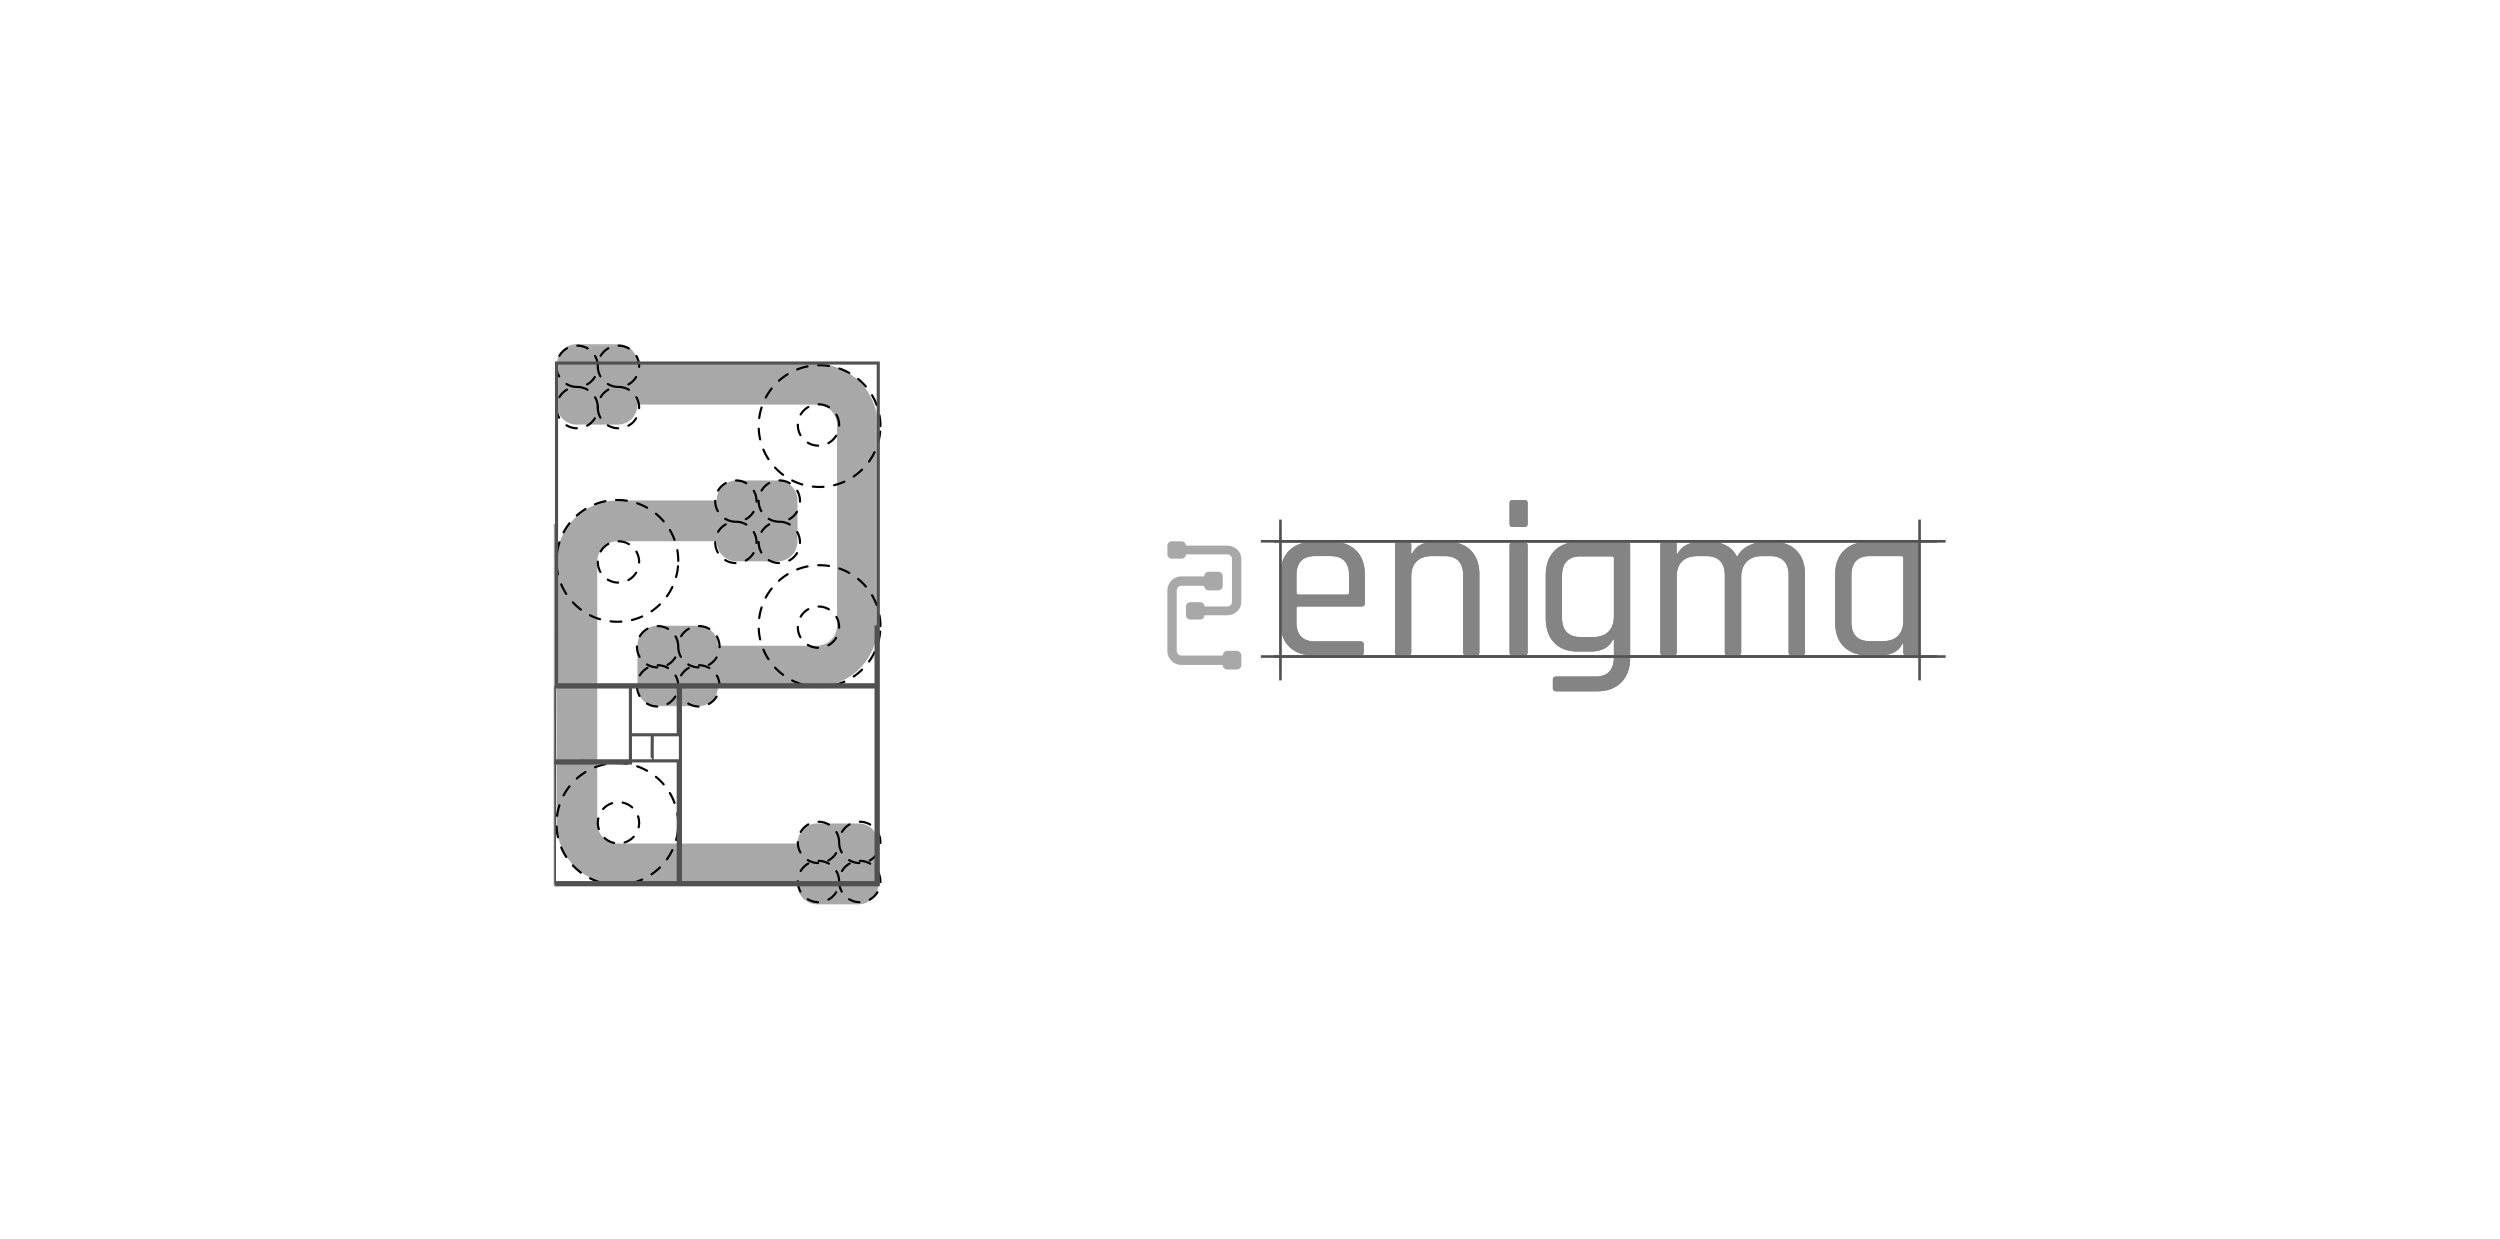 <svg xmlns="http://www.w3.org/2000/svg" xmlns:xlink="http://www.w3.org/1999/xlink" width="1150" height="570" viewBox="0 0 1150 570">
    <defs>
        <filter id="a" width="105.4%" height="111.3%" x="-2.7%" y="-5.7%" filterUnits="objectBoundingBox">
            <feOffset in="SourceAlpha" result="shadowOffsetOuter1"/>
            <feGaussianBlur in="shadowOffsetOuter1" result="shadowBlurOuter1" stdDeviation="10"/>
            <feColorMatrix in="shadowBlurOuter1" result="shadowMatrixOuter1" values="0 0 0 0 0 0 0 0 0 0 0 0 0 0 0 0 0 0 0.1 0"/>
            <feMerge>
                <feMergeNode in="shadowMatrixOuter1"/>
                <feMergeNode in="SourceGraphic"/>
            </feMerge>
        </filter>
        <path id="b" d="M0 0h1110v530H0z"/>
        <path id="d" d="M.198.225h147.509v166.728H.197z"/>
        <path id="f" d="M0 258h640V0H0z"/>
    </defs>
    <g fill="none" fill-rule="evenodd" filter="url(#a)" transform="translate(20 20)">
        <mask id="c" fill="#fff">
            <use xlink:href="#b"/>
        </mask>
        <use fill="#FFF" xlink:href="#b"/>
        <g mask="url(#c)">
            <g transform="translate(235 138)">
                <path fill="#848484" d="M620.52 127.517V98.73c0-.613-.342-.921-1.024-.921h-14.342c-5.672 0-8.504 2.97-8.504 8.912v21.313c0 5.94 2.832 8.91 8.504 8.91h5.838c3.073 0 5.43-.817 7.07-2.456 1.636-1.642 2.458-3.96 2.458-6.968v-.003zM609.66 143.5h-5.327c-4.715 0-8.418-1.331-11.117-3.996-2.698-2.664-4.047-6.385-4.047-11.164v-21.927c0-4.779 1.349-8.505 4.05-11.168 2.696-2.664 6.401-3.996 11.114-3.996h22.233c.954 0 1.434.48 1.434 1.433v49.383c0 .959-.48 1.435-1.434 1.435h-4.613c-.956 0-1.433-.476-1.433-1.435v-3.996h-.409c-1.708 3.622-5.191 5.431-10.45 5.431zm-94.825 0h-4.651c-.966 0-1.448-.476-1.448-1.435V92.682c0-.953.482-1.433 1.448-1.433h4.651c.963 0 1.448.48 1.448 1.433v3.996h.413c1.928-3.619 5.58-5.429 10.956-5.429h3.824c6.064 0 10.265 2.322 12.61 6.967 1.103-2.255 2.842-3.977 5.219-5.173a16.493 16.493 0 0 1 7.497-1.794h3.62c4.684 0 8.334 1.332 10.955 3.996 2.618 2.663 3.927 6.389 3.927 11.165v35.655c0 .959-.482 1.435-1.448 1.435h-4.65c-.966 0-1.449-.476-1.449-1.435v-35.347c0-5.94-2.892-8.91-8.68-8.91h-3.412c-3.1 0-5.495.87-7.184 2.613-1.689 1.738-2.532 4.114-2.532 7.117v34.527c0 .959-.483 1.435-1.448 1.435h-4.651c-.965 0-1.445-.476-1.445-1.435v-35.347c0-5.94-2.896-8.91-8.682-8.91h-3.827c-3.1 0-5.478.818-7.13 2.456-1.654 1.642-2.48 3.963-2.48 6.97v34.83c0 .96-.486 1.436-1.448 1.436h-.003zm-27.447-18.084V98.879c0-.63-.341-.942-1.024-.942h-14.24c-5.738 0-8.606 3.029-8.606 9.09v18.912c0 6.06 2.868 9.089 8.606 9.089h5.736c3.073 0 5.43-.837 7.07-2.509 1.64-1.669 2.458-4.037 2.458-7.103zm-10.859 16.296h-5.738c-4.646 0-8.266-1.356-10.859-4.07-2.599-2.722-3.894-6.517-3.894-11.393V106.71c0-4.875 1.348-8.673 4.05-11.387 2.693-2.714 6.398-4.074 11.11-4.074h22.234c.956 0 1.433.487 1.433 1.464v51.824c0 4.807-1.348 8.582-4.05 11.335-2.695 2.75-6.4 4.128-11.113 4.128H460.85c-1.026 0-1.536-.487-1.536-1.463v-3.866c0-.977.512-1.46 1.536-1.46h17.931c5.739 0 8.607-2.998 8.607-8.988v-8.046h-.408c-1.776 3.693-5.262 5.539-10.451 5.539v-.004zm-37.133.36v-49.09c0-.948.494-1.424 1.481-1.424h5.243c1.064 0 1.597.476 1.597 1.425v49.092c0 .955-.533 1.428-1.595 1.428h-5.13c-1.066 0-1.596-.473-1.596-1.428v-.002zm0-59.072v-9.573c0-.951.494-1.427 1.481-1.427h5.243c1.064 0 1.597.476 1.597 1.427v9.57c0 .954-.533 1.43-1.595 1.43h-5.241c-.99 0-1.485-.476-1.485-1.43V83zm-46.651 60.5h-4.613c-.957 0-1.433-.476-1.433-1.435V92.682c0-.953.476-1.433 1.433-1.433h4.613c.954 0 1.434.48 1.434 1.433v3.996h.408c1.708-3.619 5.192-5.429 10.45-5.429h5.739c4.643 0 8.262 1.332 10.858 3.996 2.597 2.663 3.894 6.389 3.894 11.165v35.655c0 .959-.479 1.435-1.433 1.435h-4.613c-.957 0-1.434-.476-1.434-1.435v-35.347c0-5.94-2.868-8.91-8.604-8.91h-5.738c-3.073 0-5.43.818-7.07 2.456-1.636 1.642-2.457 3.963-2.457 6.97v34.83c0 .96-.48 1.436-1.434 1.436zm-50.34-27.968h22.13c.682 0 1.026-.343 1.026-1.025v-7.89c0-5.874-2.87-8.811-8.607-8.811h-6.967c-5.738 0-8.606 2.937-8.606 8.811v7.89c0 .682.341 1.023 1.026 1.023l-.002.002zm28.478 27.968h-21.72c-4.712 0-8.418-1.331-11.116-3.996-2.699-2.662-4.047-6.385-4.047-11.164v-21.927c0-4.779 1.348-8.505 4.05-11.168 2.693-2.664 6.398-3.996 11.11-3.996h8.607c4.715 0 8.404 1.332 11.067 3.996 2.662 2.663 3.993 6.389 3.993 11.165v13.014c0 1.025-.479 1.537-1.433 1.537H342.4c-.682 0-1.026.308-1.026.92v6.252c0 5.94 2.871 8.913 8.61 8.913h20.898c.957 0 1.434.478 1.434 1.435v3.685c0 .891-.477 1.334-1.434 1.334z"/>
                <path fill="#A8A8A8" d="M309.545 92.983h-19.01v-.025c0-1.08-.935-1.958-2.089-1.958h-4.355c-1.156 0-2.091.878-2.091 1.958v4.082c0 1.08.935 1.958 2.09 1.958h4.356c1.154 0 2.089-.875 2.089-1.958v-.025h19.013c1.184 0 2.15.906 2.15 2.02v19.932c0 1.113-.963 2.019-2.153 2.019h-10.473v-.025c0-1.08-.935-1.958-2.091-1.958h-4.355c-1.153 0-2.091.875-2.091 1.958v4.082c0 1.08.935 1.957 2.09 1.957h4.356c1.156 0 2.091-.877 2.091-1.957v-.025h10.47c3.562 0 6.458-2.714 6.458-6.051V99.034c0-3.337-2.896-6.05-6.458-6.05h.003z"/>
                <path fill="#A8A8A8" d="M313.909 141.414h-4.354a2.098 2.098 0 0 0-2.09 2.103v.025h-19.01a2.162 2.162 0 0 1-2.151-2.165v-27.754c0-1.192.963-2.165 2.153-2.165h10.472v.028c0 1.159.935 2.1 2.091 2.1h4.355a2.097 2.097 0 0 0 2.09-2.103v-4.38a2.097 2.097 0 0 0-2.09-2.103h-4.355a2.098 2.098 0 0 0-2.091 2.104v.025H288.46c-3.564 0-6.46 2.914-6.46 6.494v27.754c0 3.58 2.896 6.497 6.457 6.497h19.009v.022c0 1.161.935 2.104 2.089 2.104h4.354a2.097 2.097 0 0 0 2.09-2.103v-4.38a2.097 2.097 0 0 0-2.09-2.103"/>
                <path stroke="#515151" stroke-width="1.199" d="M331 91h305M331 144h305"/>
                <path stroke="#B9B9BA" d="M334 86v63"/>
                <path fill="#848484" d="M620.52 127.517V98.73c0-.613-.342-.921-1.024-.921h-14.342c-5.672 0-8.504 2.97-8.504 8.912v21.313c0 5.94 2.832 8.91 8.504 8.91h5.838c3.073 0 5.43-.817 7.07-2.456 1.636-1.642 2.458-3.96 2.458-6.968v-.003zM609.66 143.5h-5.327c-4.715 0-8.418-1.331-11.117-3.996-2.698-2.664-4.047-6.385-4.047-11.164v-21.927c0-4.779 1.349-8.505 4.05-11.168 2.696-2.664 6.401-3.996 11.114-3.996h22.233c.954 0 1.434.48 1.434 1.433v49.383c0 .959-.48 1.435-1.434 1.435h-4.613c-.956 0-1.433-.476-1.433-1.435v-3.996h-.409c-1.708 3.622-5.191 5.431-10.45 5.431zm-94.825 0h-4.651c-.966 0-1.448-.476-1.448-1.435V92.682c0-.953.482-1.433 1.448-1.433h4.651c.963 0 1.448.48 1.448 1.433v3.996h.413c1.928-3.619 5.58-5.429 10.956-5.429h3.824c6.064 0 10.265 2.322 12.61 6.967 1.103-2.255 2.842-3.977 5.219-5.173a16.493 16.493 0 0 1 7.497-1.794h3.62c4.684 0 8.334 1.332 10.955 3.996 2.618 2.663 3.927 6.389 3.927 11.165v35.655c0 .959-.482 1.435-1.448 1.435h-4.65c-.966 0-1.449-.476-1.449-1.435v-35.347c0-5.94-2.892-8.91-8.68-8.91h-3.412c-3.1 0-5.495.87-7.184 2.613-1.689 1.738-2.532 4.114-2.532 7.117v34.527c0 .959-.483 1.435-1.448 1.435h-4.651c-.965 0-1.445-.476-1.445-1.435v-35.347c0-5.94-2.896-8.91-8.682-8.91h-3.827c-3.1 0-5.478.818-7.13 2.456-1.654 1.642-2.48 3.963-2.48 6.97v34.83c0 .96-.486 1.436-1.448 1.436h-.003zm-27.447-18.084V98.879c0-.63-.341-.942-1.024-.942h-14.24c-5.738 0-8.606 3.029-8.606 9.09v18.912c0 6.06 2.868 9.089 8.606 9.089h5.736c3.073 0 5.43-.837 7.07-2.509 1.64-1.669 2.458-4.037 2.458-7.103zm-10.859 16.296h-5.738c-4.646 0-8.266-1.356-10.859-4.07-2.599-2.722-3.894-6.517-3.894-11.393V106.71c0-4.875 1.348-8.673 4.05-11.387 2.693-2.714 6.398-4.074 11.11-4.074h22.234c.956 0 1.433.487 1.433 1.464v51.824c0 4.807-1.348 8.582-4.05 11.335-2.695 2.75-6.4 4.128-11.113 4.128H460.85c-1.026 0-1.536-.487-1.536-1.463v-3.866c0-.977.512-1.46 1.536-1.46h17.931c5.739 0 8.607-2.998 8.607-8.988v-8.046h-.408c-1.776 3.693-5.262 5.539-10.451 5.539v-.004zm-37.133.36v-49.09c0-.948.494-1.424 1.481-1.424h5.243c1.064 0 1.597.476 1.597 1.425v49.092c0 .955-.533 1.428-1.595 1.428h-5.13c-1.066 0-1.596-.473-1.596-1.428v-.002zm0-59.072v-9.573c0-.951.494-1.427 1.481-1.427h5.243c1.064 0 1.597.476 1.597 1.427v9.57c0 .954-.533 1.43-1.595 1.43h-5.241c-.99 0-1.485-.476-1.485-1.43V83zm-46.651 60.5h-4.613c-.957 0-1.433-.476-1.433-1.435V92.682c0-.953.476-1.433 1.433-1.433h4.613c.954 0 1.434.48 1.434 1.433v3.996h.408c1.708-3.619 5.192-5.429 10.45-5.429h5.739c4.643 0 8.262 1.332 10.858 3.996 2.597 2.663 3.894 6.389 3.894 11.165v35.655c0 .959-.479 1.435-1.433 1.435h-4.613c-.957 0-1.434-.476-1.434-1.435v-35.347c0-5.94-2.868-8.91-8.604-8.91h-5.738c-3.073 0-5.43.818-7.07 2.456-1.636 1.642-2.457 3.963-2.457 6.97v34.83c0 .96-.48 1.436-1.434 1.436zm-50.34-27.968h22.13c.682 0 1.026-.343 1.026-1.025v-7.89c0-5.874-2.87-8.811-8.607-8.811h-6.967c-5.738 0-8.606 2.937-8.606 8.811v7.89c0 .682.341 1.023 1.026 1.023l-.002.002zm28.478 27.968h-21.72c-4.712 0-8.418-1.331-11.116-3.996-2.699-2.662-4.047-6.385-4.047-11.164v-21.927c0-4.779 1.348-8.505 4.05-11.168 2.693-2.664 6.398-3.996 11.11-3.996h8.607c4.715 0 8.404 1.332 11.067 3.996 2.662 2.663 3.993 6.389 3.993 11.165v13.014c0 1.025-.479 1.537-1.433 1.537H342.4c-.682 0-1.026.308-1.026.92v6.252c0 5.94 2.871 8.913 8.61 8.913h20.898c.957 0 1.434.478 1.434 1.435v3.685c0 .891-.477 1.334-1.434 1.334z"/>
                <path stroke="#515151" stroke-width="1.199" d="M325 91h315M325 144h315M334 81v74M628 81v74"/>
                <g transform="translate(1)">
                    <mask id="e" fill="#fff">
                        <use xlink:href="#d"/>
                    </mask>
                    <path fill="#A8A8A8" d="M119.698 9.422h-82.47v-.11c0-5.019-4.06-9.087-9.069-9.087H9.267C4.258.225.197 4.293.197 9.312v18.929c0 5.019 4.061 9.087 9.07 9.087H28.16c5.009 0 9.07-4.068 9.07-9.087v-.11h82.469c5.148 0 9.336 4.197 9.336 9.355v92.206c0 5.158-4.188 9.354-9.336 9.354h-45.44v-.11c0-5.018-4.06-9.087-9.07-9.087H46.298c-5.01 0-9.07 4.069-9.07 9.088v18.928c0 5.02 4.06 9.088 9.07 9.088h18.892c5.009 0 9.07-4.069 9.07-9.088v-.11h45.439c15.444 0 28.009-12.589 28.009-28.063V37.486c0-15.475-12.565-28.064-28.009-28.064" mask="url(#e)"/>
                </g>
                <path fill="#A8A8A8" d="M139.9 220.791h-18.954c-5.026 0-9.1 4.08-9.1 9.113v.11H29.102c-5.165 0-9.367-4.209-9.367-9.381V100.367c0-5.173 4.202-9.382 9.367-9.382h45.59v.111c0 5.033 4.074 9.114 9.1 9.114h18.954c5.026 0 9.1-4.081 9.1-9.114V72.113c0-5.032-4.074-9.113-9.1-9.113H83.792c-5.026 0-9.1 4.08-9.1 9.113v.11h-45.59C13.607 72.223 1 84.849 1 100.367v120.266c0 15.518 12.607 28.143 28.102 28.143h82.744v.11c0 5.034 4.074 9.114 9.1 9.114H139.9c5.026 0 9.1-4.08 9.1-9.113v-18.983c0-5.033-4.074-9.113-9.1-9.113"/>
                <path stroke="#000" stroke-dasharray="4.955,4.955" stroke-linecap="round" stroke-linejoin="round" d="M20 10.5C20 5.254 15.747 1 10.5 1S1 5.254 1 10.5a9.5 9.5 0 0 0 19 0zM39 10.5A9.5 9.5 0 0 0 29.5 1C24.252 1 20 5.254 20 10.5c0 5.247 4.253 9.5 9.5 9.5a9.5 9.5 0 0 0 9.5-9.5zM39 29.5a9.5 9.5 0 0 0-9.5-9.5c-5.247 0-9.5 4.254-9.5 9.5s4.253 9.5 9.5 9.5a9.5 9.5 0 0 0 9.5-9.5zM131 37.5a9.5 9.5 0 0 0-9.5-9.5c-5.247 0-9.5 4.254-9.5 9.5s4.253 9.5 9.5 9.5a9.5 9.5 0 0 0 9.5-9.5zM39 100.5a9.5 9.5 0 0 0-9.5-9.5c-5.247 0-9.5 4.253-9.5 9.5s4.253 9.5 9.5 9.5a9.5 9.5 0 0 0 9.5-9.5zM131 130.5a9.5 9.5 0 0 0-9.5-9.5c-5.247 0-9.5 4.254-9.5 9.5s4.253 9.5 9.5 9.5a9.5 9.5 0 0 0 9.5-9.5zM38.807 222.394a9.497 9.497 0 0 0-7.412-11.2v-.001c-5.14-1.046-10.156 2.272-11.202 7.412a9.498 9.498 0 0 0 18.614 3.79z"/>
                <path stroke="#000" stroke-dasharray="4.955,4.955" stroke-linecap="round" stroke-linejoin="round" d="M20 29.5a9.5 9.5 0 0 0-19 0 9.5 9.5 0 0 0 9.5 9.5c5.247 0 9.5-4.254 9.5-9.5zM57 221c0-15.464-12.537-28-28-28-15.464 0-28 12.536-28 28s12.536 28 28 28c15.463 0 28-12.536 28-28zM57 100c0-15.464-12.537-28-28-28-15.464 0-28 12.536-28 28s12.536 28 28 28c15.463 0 28-12.536 28-28zM150 130c0-15.464-12.537-28-28-28-15.464 0-28 12.536-28 28s12.536 28 28 28c15.463 0 28-12.536 28-28zM93 72.5c0-5.246-4.253-9.5-9.5-9.5S74 67.254 74 72.5s4.253 9.5 9.5 9.5 9.5-4.254 9.5-9.5zM113 72.5a9.5 9.5 0 0 0-9.5-9.5c-5.247 0-9.5 4.254-9.5 9.5s4.253 9.5 9.5 9.5a9.5 9.5 0 0 0 9.5-9.5zM113 91.5a9.5 9.5 0 0 0-9.5-9.5c-5.247 0-9.5 4.253-9.5 9.5s4.253 9.5 9.5 9.5a9.5 9.5 0 0 0 9.5-9.5zM93 91.5a9.5 9.5 0 0 0-9.5-9.5c-5.247 0-9.5 4.253-9.5 9.5s4.253 9.5 9.5 9.5a9.5 9.5 0 0 0 9.5-9.5zM57 139.5a9.5 9.5 0 0 0-9.5-9.5c-5.247 0-9.5 4.253-9.5 9.5s4.253 9.5 9.5 9.5a9.5 9.5 0 0 0 9.5-9.5zM76 139.5a9.5 9.5 0 0 0-19 0 9.5 9.5 0 0 0 19 0z"/>
                <path stroke="#000" stroke-dasharray="4.955,4.955" stroke-linecap="round" stroke-linejoin="round" d="M76 157.5a9.5 9.5 0 0 0-9.5-9.5c-5.247 0-9.5 4.253-9.5 9.5a9.5 9.5 0 0 0 19 0zM57 157.5a9.5 9.5 0 0 0-9.5-9.5c-5.247 0-9.5 4.253-9.5 9.5s4.253 9.5 9.5 9.5a9.5 9.5 0 0 0 9.5-9.5zM131 229.5a9.5 9.5 0 0 0-9.5-9.5c-5.247 0-9.5 4.254-9.5 9.5s4.253 9.5 9.5 9.5a9.5 9.5 0 0 0 9.5-9.5zM150 229.5a9.5 9.5 0 0 0-9.5-9.5c-5.247 0-9.5 4.254-9.5 9.5s4.253 9.5 9.5 9.5a9.5 9.5 0 0 0 9.5-9.5z"/>
                <path stroke="#000" stroke-dasharray="4.955,4.955" stroke-linecap="round" stroke-linejoin="round" d="M150 247.5a9.5 9.5 0 0 0-19 0c0 5.246 4.253 9.5 9.5 9.5s9.5-4.254 9.5-9.5zM131 247.5a9.5 9.5 0 0 0-9.5-9.5c-5.247 0-9.5 4.253-9.5 9.5a9.5 9.5 0 0 0 19 0zM150 38c0-15.464-12.537-28-28-28-15.464 0-28 12.536-28 28s12.536 28 28 28c15.463 0 28-12.536 28-28z"/>
                <mask id="g" fill="#fff">
                    <use xlink:href="#f"/>
                </mask>
                <path stroke="#515151" stroke-width="1.445" d="M1 157h148V9H1z" mask="url(#g)"/>
                <path stroke="#515151" stroke-width="1.445" d="M148 129.672V248H0L.159 83" mask="url(#g)"/>
                <path stroke="#515151" stroke-width="1.445" d="M58 249h91v-91H58zM0 249h57v-57H0z" mask="url(#g)"/>
                <path stroke="#515151" stroke-width="1.445" d="M0 193h35v-35H0zM35 180h22v-22H35zM45.052 180s-.116 12 0 12" mask="url(#g)"/>
            </g>
        </g>
    </g>
</svg>
